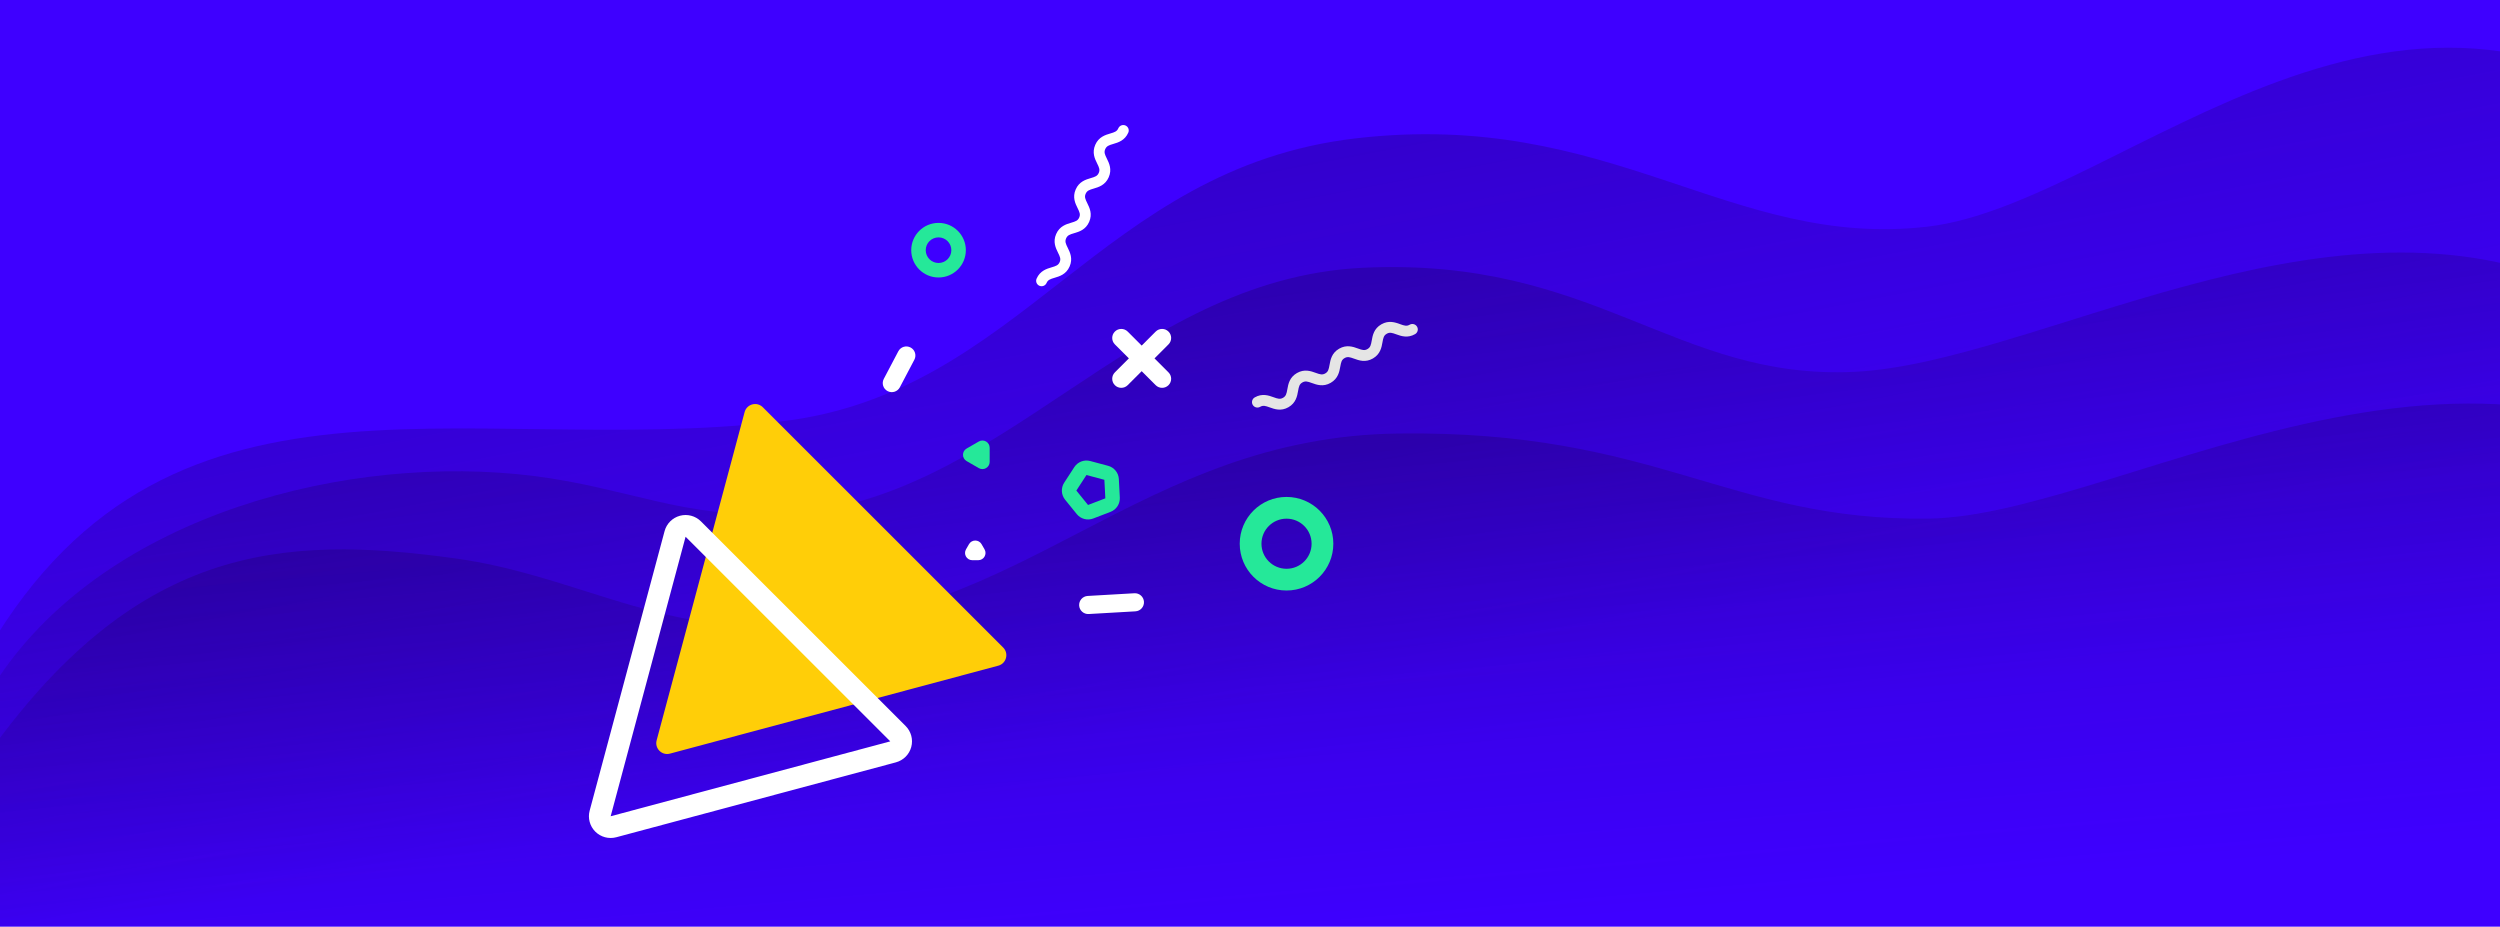 <svg xmlns="http://www.w3.org/2000/svg" width="3000" height="1112" fill="none" viewBox="0 0 3000 1112"><g clip-path="url(#clip0)"><rect width="3000" height="1112" fill="#fff"/><path fill="#3E00FF" d="M0 0H3000V1112H0V0Z"/><path fill="url(#paint0_linear)" fill-opacity=".25" d="M1626.57 166.067C1319.44 201.986 1225.8 472.151 936.507 505.807C545.87 551.252 179.976 400.455 -35.241 817.706L-92.409 1203.27L3308.98 973.622L3255.93 188.514C2886.7 -138.162 2550.16 244.385 2313.22 271.95C2076.28 299.515 1933.7 130.148 1626.57 166.067Z"/><path fill="url(#paint1_linear)" fill-opacity=".25" d="M1634.78 321.362C1355.51 335.06 1202.18 604.174 939.13 616.915C821.339 622.621 753.076 585.406 641.304 571.278C419.01 543.18 130.435 616.915 -1.596 812.958L-1.596 1157.72L3081.08 1157.72L3081.08 340.921C2784.78 217.049 2440.98 435.744 2225.53 446.18C2010.09 456.615 1914.06 307.665 1634.78 321.362Z"/><path fill="url(#paint2_linear)" fill-opacity=".25" d="M1678.26 520.208C1367.05 524.165 1227.49 749.381 934.365 752.93C780.162 754.797 684.105 689.153 546.739 670.158C336.128 641.036 161.176 654.68 -19.565 912.468L-100.201 1323.87L3328.89 1448.39L3357.65 656.884C3022.07 291.373 2554.21 619.442 2314.13 622.348C2074.05 625.254 1989.47 516.252 1678.26 520.208Z"/><path fill="#FFCE08" d="M803.942 904.35C794.243 906.948 785.368 898.076 787.967 888.381L893.538 494.517C896.136 484.822 908.26 481.574 915.36 488.672L1203.78 777C1210.88 784.098 1207.64 796.217 1197.94 798.815L803.942 904.35Z"/><g filter="url(#filter0_d)"><path fill="#fff" fill-rule="evenodd" d="M714.348 977.944C707.758 971.356 705.184 961.754 707.596 952.755L797.5 617.343C799.912 608.344 806.944 601.315 815.946 598.903C824.948 596.492 834.554 599.065 841.144 605.653L1086.76 851.191C1093.35 857.779 1095.93 867.381 1093.52 876.381C1091.1 885.38 1084.07 892.409 1075.07 894.821L739.546 984.694C730.544 987.105 720.938 984.532 714.348 977.944ZM732.794 959.504L1068.32 869.631L822.698 624.093L732.794 959.504Z" clip-rule="evenodd"/></g><g filter="url(#filter1_d)"><path fill="#25E899" fill-rule="evenodd" d="M1126.24 295.594C1134.73 295.594 1141.61 288.714 1141.61 280.227C1141.61 271.74 1134.73 264.86 1126.24 264.86C1117.75 264.86 1110.87 271.74 1110.87 280.227C1110.87 288.714 1117.75 295.594 1126.24 295.594ZM1126.24 312.98C1144.34 312.98 1159.01 298.316 1159.01 280.227C1159.01 262.139 1144.34 247.475 1126.24 247.475C1108.15 247.475 1093.48 262.139 1093.48 280.227C1093.48 298.316 1108.15 312.98 1126.24 312.98Z" clip-rule="evenodd"/></g><g filter="url(#filter2_d)"><path fill="#25E899" fill-rule="evenodd" d="M1543.83 662.538C1560.45 662.538 1573.91 649.075 1573.91 632.469C1573.91 615.862 1560.45 602.4 1543.83 602.4C1527.22 602.4 1513.76 615.862 1513.76 632.469C1513.76 649.075 1527.22 662.538 1543.83 662.538ZM1543.83 688.616C1574.85 688.616 1600 663.478 1600 632.469C1600 601.46 1574.85 576.322 1543.83 576.322C1512.81 576.322 1487.67 601.46 1487.67 632.469C1487.67 663.478 1512.81 688.616 1543.83 688.616Z" clip-rule="evenodd"/></g><g filter="url(#filter3_d)"><path fill="#fff" fill-rule="evenodd" d="M1337.85 377.891C1342.09 373.647 1348.98 373.647 1353.22 377.891L1370.03 394.69L1386.83 377.891C1391.08 373.647 1397.96 373.647 1402.2 377.891C1406.45 382.134 1406.45 389.014 1402.2 393.258L1385.4 410.057L1402.2 426.857C1406.45 431.1 1406.45 437.98 1402.2 442.223C1397.96 446.467 1391.08 446.467 1386.83 442.223L1370.03 425.424L1353.22 442.223C1348.98 446.467 1342.09 446.467 1337.85 442.223C1333.6 437.98 1333.6 431.1 1337.85 426.857L1354.65 410.057L1337.85 393.258C1333.6 389.014 1333.6 382.134 1337.85 377.891Z" clip-rule="evenodd"/></g><g filter="url(#filter4_d)"><path fill="#25E899" d="M1174.57 509.795C1180.37 506.449 1187.61 510.632 1187.61 517.323L1187.61 534.215C1187.61 540.907 1180.37 545.089 1174.57 541.743L1159.94 533.297C1154.14 529.951 1154.14 521.587 1159.94 518.241L1174.57 509.795Z"/></g><path fill="#fff" d="M1162.8 652.994C1166.15 647.199 1174.52 647.199 1177.86 652.994L1181.45 659.201C1184.79 664.996 1180.61 672.24 1173.92 672.24H1166.75C1160.05 672.24 1155.87 664.996 1159.22 659.201L1162.8 652.994Z"/><g filter="url(#filter5_d)"><path fill="#25E899" fill-rule="evenodd" d="M1311.87 602.201C1304.83 604.9 1296.86 602.765 1292.12 596.911L1278.11 579.619C1273.37 573.766 1272.94 565.526 1277.04 559.209L1289.16 540.548C1293.27 534.231 1300.97 531.274 1308.25 533.223L1329.75 538.982C1337.03 540.932 1342.22 547.344 1342.62 554.866L1343.78 577.086C1344.17 584.608 1339.68 591.528 1332.65 594.227L1311.87 602.201ZM1326.41 577.996L1305.63 585.97L1291.62 568.678L1303.75 550.016L1325.25 555.775L1326.41 577.996Z" clip-rule="evenodd"/></g><path fill="#fff" fill-rule="evenodd" d="M1372.76 722.129C1373.1 728.12 1368.53 733.257 1362.53 733.602L1306.46 736.834C1300.47 737.18 1295.33 732.603 1294.98 726.612C1294.64 720.621 1299.22 715.484 1305.21 715.138L1361.28 711.906C1367.27 711.561 1372.41 716.138 1372.76 722.129Z" clip-rule="evenodd"/><path fill="#fff" fill-rule="evenodd" d="M1092.67 416.981C1097.99 419.777 1100.03 426.348 1097.23 431.658L1079.79 464.78C1076.99 470.09 1070.42 472.129 1065.11 469.333C1059.79 466.538 1057.75 459.967 1060.55 454.657L1077.99 421.535C1080.79 416.224 1087.36 414.186 1092.67 416.981Z" clip-rule="evenodd"/><path fill="#E5E5E5" fill-rule="evenodd" d="M1698.1 400.954C1689.14 406.126 1681.32 403.289 1675.6 401.215C1670.32 399.297 1667.63 398.466 1664.09 400.509C1660.55 402.55 1659.92 405.3 1658.95 410.83C1657.89 416.811 1656.44 425.001 1647.48 430.172C1638.52 435.342 1630.7 432.503 1624.99 430.43C1619.7 428.513 1617.01 427.682 1613.47 429.725C1609.93 431.77 1609.3 434.519 1608.32 440.053C1607.25 446.031 1605.8 454.226 1596.84 459.398C1587.88 464.569 1580.06 461.727 1574.35 459.657C1569.07 457.738 1566.37 456.909 1562.84 458.951C1559.29 460.997 1558.66 463.745 1557.68 469.281C1556.62 475.263 1555.16 483.455 1546.2 488.628C1537.24 493.8 1529.41 490.963 1523.7 488.891C1518.41 486.973 1515.72 486.146 1512.17 488.192C1510.67 489.057 1508.89 489.291 1507.22 488.843C1505.55 488.396 1504.13 487.303 1503.26 485.806C1502.4 484.308 1502.16 482.529 1502.61 480.859C1503.06 479.188 1504.15 477.764 1505.65 476.9C1514.61 471.727 1522.44 474.564 1528.15 476.633C1533.43 478.55 1536.13 479.378 1539.67 477.334C1543.22 475.288 1543.85 472.54 1544.83 467.004C1545.9 461.021 1547.35 452.83 1556.31 447.657C1565.27 442.487 1573.09 445.327 1578.8 447.398C1584.09 449.318 1586.78 450.147 1590.32 448.104C1593.86 446.059 1594.49 443.311 1595.48 437.776C1596.53 431.796 1597.99 423.605 1606.95 418.433C1615.91 413.261 1623.73 416.102 1629.44 418.174C1634.72 420.093 1637.42 420.923 1640.95 418.88C1644.49 416.837 1645.12 414.09 1646.1 408.557C1647.16 402.578 1648.61 394.387 1657.57 389.217C1666.53 384.047 1674.35 386.885 1680.06 388.957C1685.34 390.878 1688.04 391.706 1691.58 389.662C1693.08 388.798 1694.86 388.564 1696.53 389.011C1698.2 389.459 1699.62 390.551 1700.49 392.049C1701.35 393.546 1701.59 395.326 1701.14 396.996C1700.69 398.666 1699.6 400.09 1698.1 400.955" clip-rule="evenodd"/><path fill="#fff" fill-rule="evenodd" d="M1243.92 334.344C1248.08 324.869 1256.06 322.52 1261.89 320.808C1267.28 319.224 1269.95 318.298 1271.59 314.556C1273.23 310.816 1272.1 308.229 1269.61 303.195C1266.92 297.749 1263.23 290.293 1267.39 280.82C1271.54 271.35 1279.52 269.005 1285.35 267.291C1290.74 265.707 1293.41 264.779 1295.05 261.037C1296.69 257.291 1295.57 254.704 1293.07 249.667C1290.39 244.221 1286.7 236.761 1290.85 227.287C1295 217.814 1302.99 215.469 1308.82 213.755C1314.21 212.172 1316.87 211.243 1318.51 207.503C1320.16 203.755 1319.04 201.167 1316.55 196.126C1313.85 190.678 1310.17 183.218 1314.33 173.742C1318.48 164.267 1326.46 161.918 1332.29 160.204C1337.69 158.617 1340.35 157.686 1341.99 153.938C1342.69 152.355 1343.98 151.112 1345.59 150.482C1347.21 149.853 1349 149.89 1350.59 150.584C1352.17 151.278 1353.41 152.573 1354.04 154.183C1354.67 155.794 1354.64 157.588 1353.94 159.172C1349.79 168.649 1341.8 170.997 1335.98 172.713C1330.58 174.3 1327.92 175.232 1326.27 178.976C1324.63 182.724 1325.75 185.312 1328.24 190.354C1330.93 195.803 1334.62 203.261 1330.46 212.738C1326.31 222.208 1318.32 224.554 1312.5 226.269C1307.1 227.85 1304.44 228.779 1302.8 232.521C1301.16 236.267 1302.28 238.853 1304.77 243.895C1307.46 249.338 1311.15 256.796 1306.99 266.271C1302.84 275.745 1294.86 278.089 1289.03 279.802C1283.63 281.385 1280.97 282.312 1279.33 286.054C1277.69 289.796 1278.81 292.382 1281.31 297.418C1284 302.862 1287.68 310.319 1283.53 319.79C1279.38 329.26 1271.4 331.607 1265.57 333.321C1260.17 334.902 1257.51 335.831 1255.87 339.575C1255.18 341.159 1253.88 342.402 1252.27 343.031C1250.66 343.66 1248.86 343.624 1247.28 342.93C1245.7 342.236 1244.45 340.941 1243.82 339.33C1243.19 337.72 1243.23 335.925 1243.92 334.342" clip-rule="evenodd"/></g><defs><filter id="filter0_d" width="407.699" height="417.569" x="696.707" y="598.014" color-interpolation-filters="sRGB" filterUnits="userSpaceOnUse"><feFlood flood-opacity="0" result="BackgroundImageFix"/><feColorMatrix in="SourceAlpha" type="matrix" values="0 0 0 0 0 0 0 0 0 0 0 0 0 0 0 0 0 0 127 0"/><feOffset dy="20"/><feGaussianBlur stdDeviation="5"/><feColorMatrix type="matrix" values="0 0 0 0 0 0 0 0 0 0 0 0 0 0 0 0 0 0 0.1 0"/><feBlend in2="BackgroundImageFix" mode="normal" result="effect1_dropShadow"/><feBlend in="SourceGraphic" in2="effect1_dropShadow" mode="normal" result="shape"/></filter><filter id="filter1_d" width="85.527" height="95.505" x="1083.48" y="247.475" color-interpolation-filters="sRGB" filterUnits="userSpaceOnUse"><feFlood flood-opacity="0" result="BackgroundImageFix"/><feColorMatrix in="SourceAlpha" type="matrix" values="0 0 0 0 0 0 0 0 0 0 0 0 0 0 0 0 0 0 127 0"/><feOffset dy="20"/><feGaussianBlur stdDeviation="5"/><feColorMatrix type="matrix" values="0 0 0 0 0 0 0 0 0 0 0 0 0 0 0 0 0 0 0.1 0"/><feBlend in2="BackgroundImageFix" mode="normal" result="effect1_dropShadow"/><feBlend in="SourceGraphic" in2="effect1_dropShadow" mode="normal" result="shape"/></filter><filter id="filter2_d" width="132.332" height="142.294" x="1477.67" y="576.322" color-interpolation-filters="sRGB" filterUnits="userSpaceOnUse"><feFlood flood-opacity="0" result="BackgroundImageFix"/><feColorMatrix in="SourceAlpha" type="matrix" values="0 0 0 0 0 0 0 0 0 0 0 0 0 0 0 0 0 0 127 0"/><feOffset dy="20"/><feGaussianBlur stdDeviation="5"/><feColorMatrix type="matrix" values="0 0 0 0 0 0 0 0 0 0 0 0 0 0 0 0 0 0 0.1 0"/><feBlend in2="BackgroundImageFix" mode="normal" result="effect1_dropShadow"/><feBlend in="SourceGraphic" in2="effect1_dropShadow" mode="normal" result="shape"/></filter><filter id="filter3_d" width="90.721" height="100.698" x="1324.66" y="374.708" color-interpolation-filters="sRGB" filterUnits="userSpaceOnUse"><feFlood flood-opacity="0" result="BackgroundImageFix"/><feColorMatrix in="SourceAlpha" type="matrix" values="0 0 0 0 0 0 0 0 0 0 0 0 0 0 0 0 0 0 127 0"/><feOffset dy="20"/><feGaussianBlur stdDeviation="5"/><feColorMatrix type="matrix" values="0 0 0 0 0 0 0 0 0 0 0 0 0 0 0 0 0 0 0.1 0"/><feBlend in2="BackgroundImageFix" mode="normal" result="effect1_dropShadow"/><feBlend in="SourceGraphic" in2="effect1_dropShadow" mode="normal" result="shape"/></filter><filter id="filter4_d" width="52.025" height="64.303" x="1145.59" y="508.618" color-interpolation-filters="sRGB" filterUnits="userSpaceOnUse"><feFlood flood-opacity="0" result="BackgroundImageFix"/><feColorMatrix in="SourceAlpha" type="matrix" values="0 0 0 0 0 0 0 0 0 0 0 0 0 0 0 0 0 0 127 0"/><feOffset dy="20"/><feGaussianBlur stdDeviation="5"/><feColorMatrix type="matrix" values="0 0 0 0 0 0 0 0 0 0 0 0 0 0 0 0 0 0 0.1 0"/><feBlend in2="BackgroundImageFix" mode="normal" result="effect1_dropShadow"/><feBlend in="SourceGraphic" in2="effect1_dropShadow" mode="normal" result="shape"/></filter><filter id="filter5_d" width="89.571" height="100.727" x="1264.23" y="532.63" color-interpolation-filters="sRGB" filterUnits="userSpaceOnUse"><feFlood flood-opacity="0" result="BackgroundImageFix"/><feColorMatrix in="SourceAlpha" type="matrix" values="0 0 0 0 0 0 0 0 0 0 0 0 0 0 0 0 0 0 127 0"/><feOffset dy="20"/><feGaussianBlur stdDeviation="5"/><feColorMatrix type="matrix" values="0 0 0 0 0 0 0 0 0 0 0 0 0 0 0 0 0 0 0.1 0"/><feBlend in2="BackgroundImageFix" mode="normal" result="effect1_dropShadow"/><feBlend in="SourceGraphic" in2="effect1_dropShadow" mode="normal" result="shape"/></filter><linearGradient id="paint0_linear" x1="1707.89" x2="1826.65" y1="169.359" y2="785.976" gradientUnits="userSpaceOnUse"><stop stop-color="#15003E"/><stop offset="1" stop-color="#15003E" stop-opacity="0"/></linearGradient><linearGradient id="paint1_linear" x1="1685.63" x2="1755.21" y1="334.602" y2="898.135" gradientUnits="userSpaceOnUse"><stop stop-color="#15003E"/><stop offset="1" stop-color="#15003E" stop-opacity="0"/></linearGradient><linearGradient id="paint2_linear" x1="1809.9" x2="1864.54" y1="476.401" y2="1106.07" gradientUnits="userSpaceOnUse"><stop stop-color="#15003E"/><stop offset="1" stop-color="#15003E" stop-opacity="0"/></linearGradient><clipPath id="clip0"><rect width="3000" height="1112" fill="#fff"/></clipPath></defs></svg>